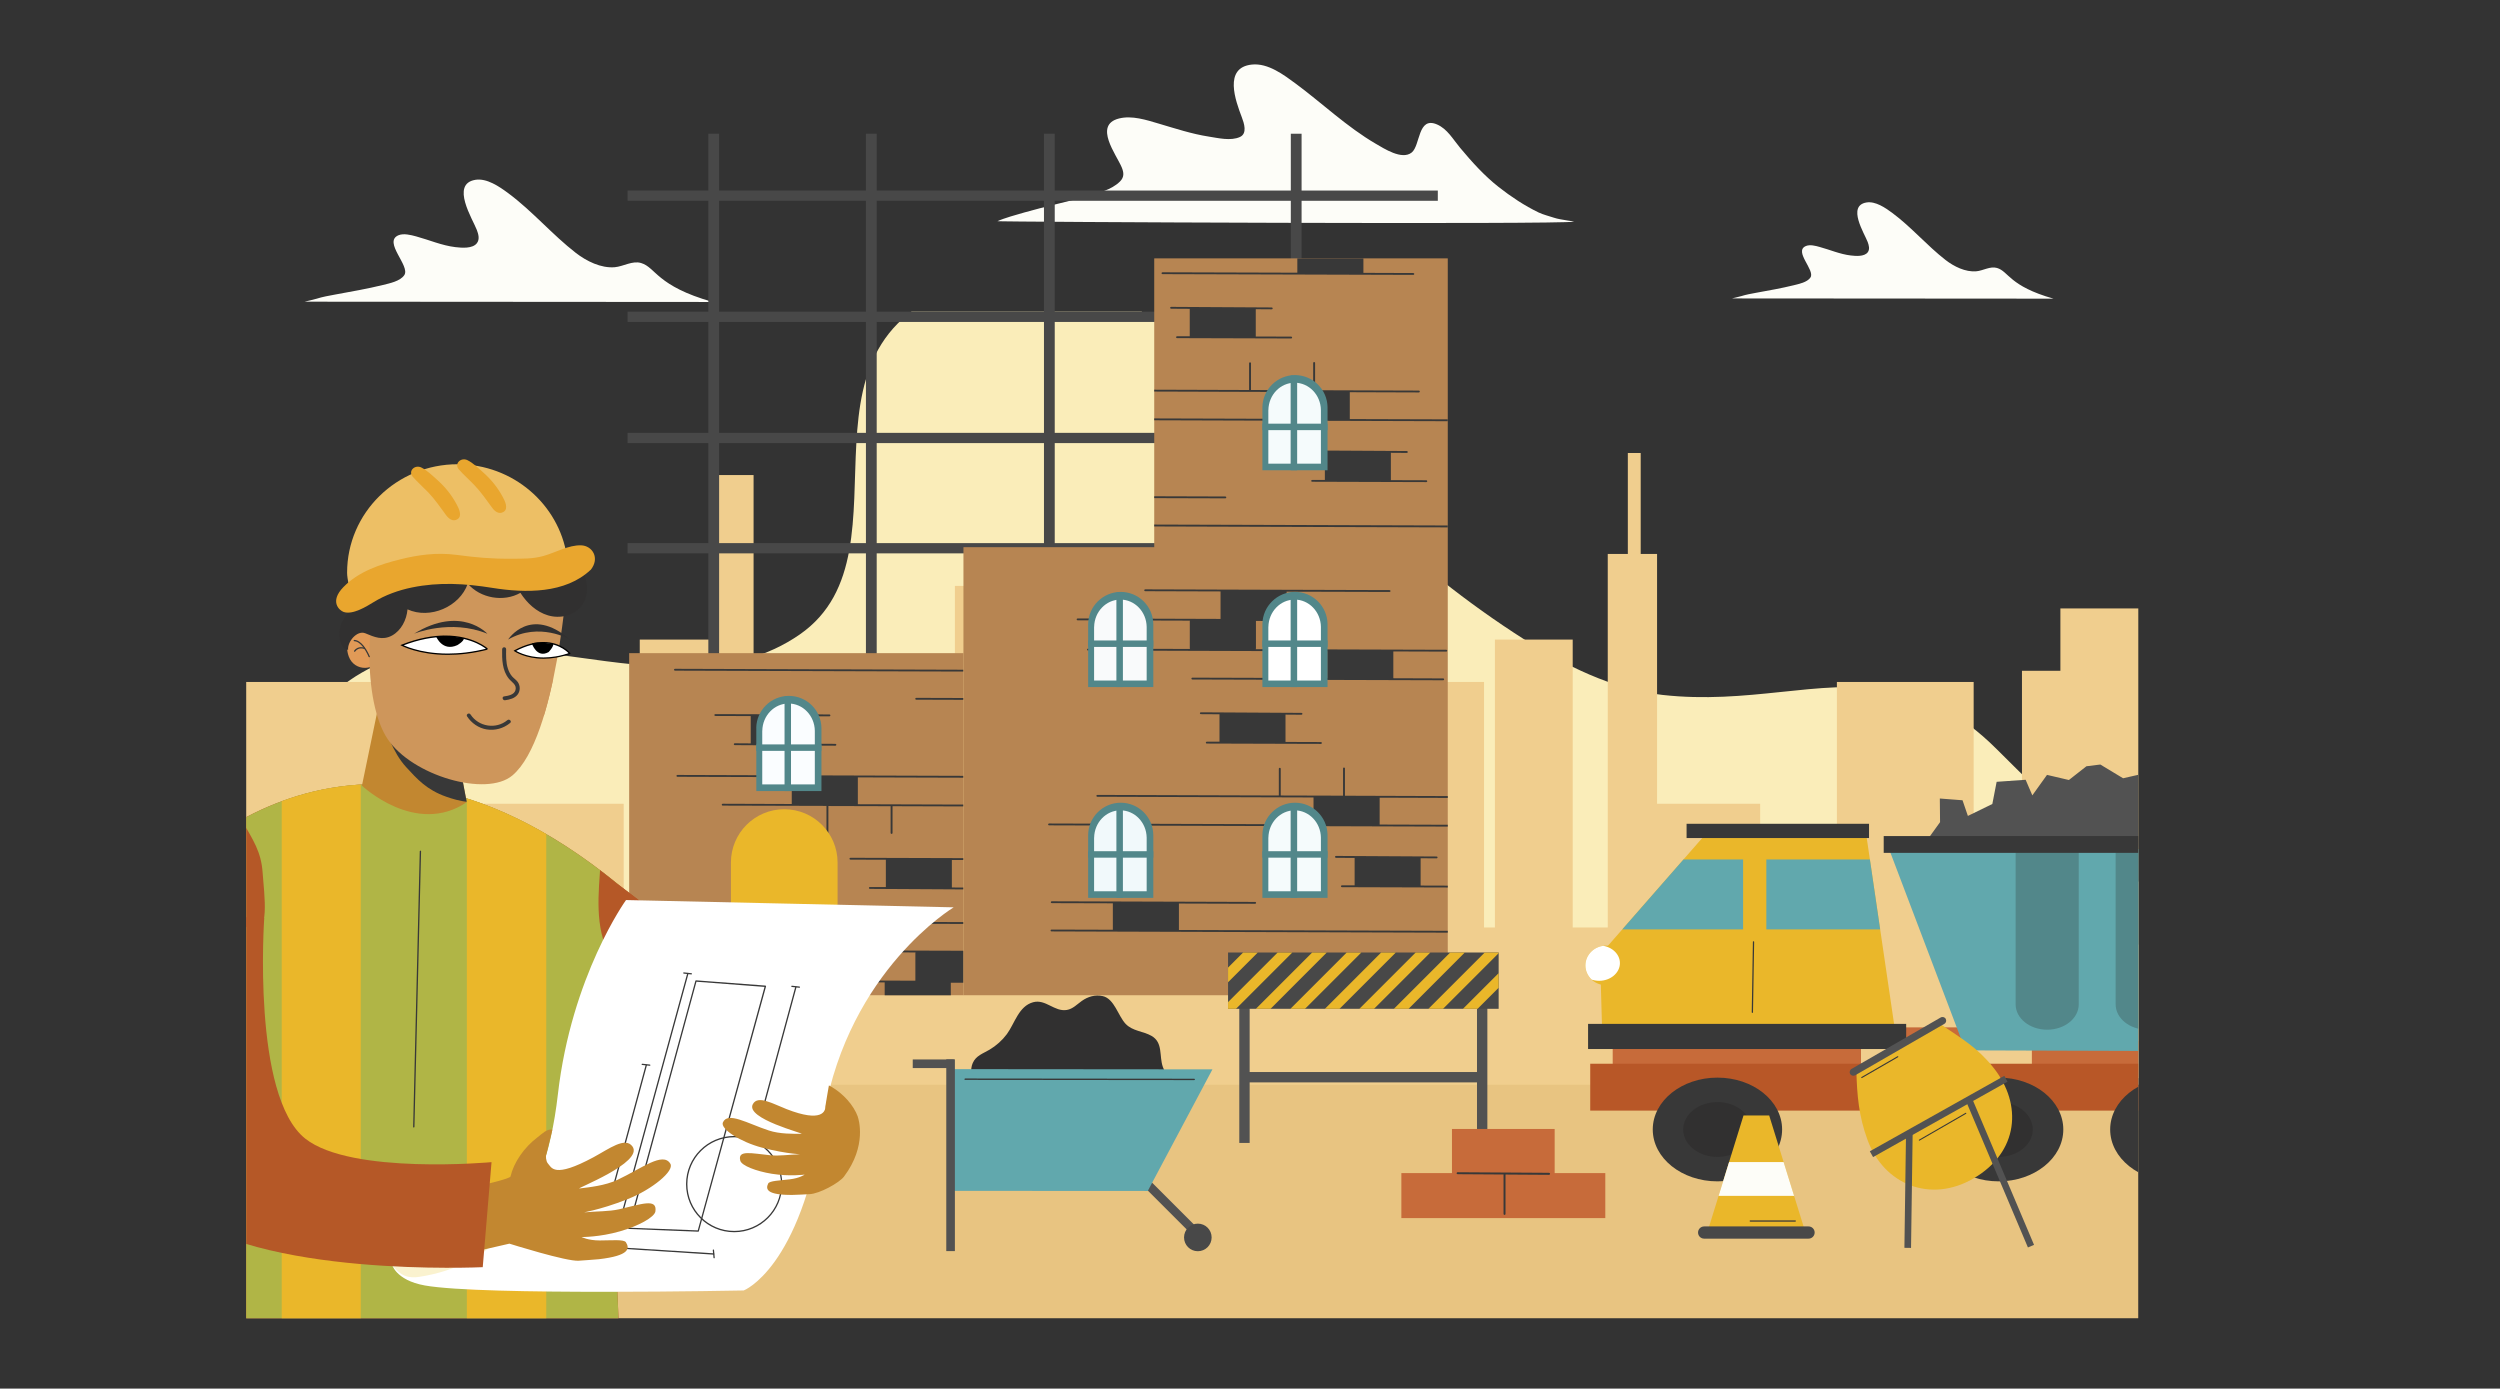 <?xml version="1.0" encoding="UTF-8"?>
<svg id="Layer_1" data-name="Layer 1" xmlns="http://www.w3.org/2000/svg" xmlns:xlink="http://www.w3.org/1999/xlink" viewBox="0 0 429.42 238.52">
  <rect x="0" y="0" width="429.42" height="238.52" fill="#333333" stroke="none"/>
  <defs>
    <style>
      .cls-1 {
        fill: #faf2cf;
      }

      .cls-1, .cls-2, .cls-3, .cls-4, .cls-5, .cls-6, .cls-7, .cls-8, .cls-9, .cls-10, .cls-11, .cls-12, .cls-13, .cls-14, .cls-15, .cls-16, .cls-17, .cls-18, .cls-19, .cls-20, .cls-21, .cls-22, .cls-23, .cls-24, .cls-25, .cls-26, .cls-27, .cls-28, .cls-29, .cls-30 {
        stroke-width: 0px;
      }

      .cls-31 {
        clip-path: url(#clippath);
      }

      .cls-2 {
        fill: none;
      }

      .cls-3 {
        fill: #f0ce8e;
      }

      .cls-4 {
        fill: #b85727;
      }

      .cls-5 {
        fill: #f9fafb;
      }

      .cls-6 {
        fill: #f2e3a3;
      }

      .cls-7 {
        fill: #525252;
      }

      .cls-8 {
        fill: #fdfdf8;
      }

      .cls-9 {
        fill: #f5fbfc;
      }

      .cls-10 {
        fill: #c28730;
      }

      .cls-11 {
        fill: #eab72a;
      }

      .cls-12 {
        fill: #313030;
      }

      .cls-32 {
        clip-path: url(#clippath-1);
      }

      .cls-33 {
        clip-path: url(#clippath-4);
      }

      .cls-34 {
        clip-path: url(#clippath-3);
      }

      .cls-35 {
        clip-path: url(#clippath-2);
      }

      .cls-36 {
        clip-path: url(#clippath-7);
      }

      .cls-37 {
        clip-path: url(#clippath-8);
      }

      .cls-38 {
        clip-path: url(#clippath-6);
      }

      .cls-39 {
        clip-path: url(#clippath-5);
      }

      .cls-40 {
        clip-path: url(#clippath-9);
      }

      .cls-13 {
        fill: #383838;
      }

      .cls-14 {
        fill: #f1f9fb;
      }

      .cls-15 {
        fill: #000;
      }

      .cls-16 {
        fill: #edbf65;
      }

      .cls-17 {
        fill: #b55827;
      }

      .cls-41 {
        clip-path: url(#clippath-20);
      }

      .cls-42 {
        clip-path: url(#clippath-21);
      }

      .cls-43 {
        clip-path: url(#clippath-24);
      }

      .cls-44 {
        clip-path: url(#clippath-23);
      }

      .cls-45 {
        clip-path: url(#clippath-22);
      }

      .cls-46 {
        clip-path: url(#clippath-25);
      }

      .cls-47 {
        clip-path: url(#clippath-27);
      }

      .cls-48 {
        clip-path: url(#clippath-28);
      }

      .cls-49 {
        clip-path: url(#clippath-26);
      }

      .cls-50 {
        clip-path: url(#clippath-29);
      }

      .cls-51 {
        clip-path: url(#clippath-33);
      }

      .cls-52 {
        clip-path: url(#clippath-32);
      }

      .cls-53 {
        clip-path: url(#clippath-30);
      }

      .cls-54 {
        clip-path: url(#clippath-31);
      }

      .cls-55 {
        clip-path: url(#clippath-14);
      }

      .cls-56 {
        clip-path: url(#clippath-13);
      }

      .cls-57 {
        clip-path: url(#clippath-12);
      }

      .cls-58 {
        clip-path: url(#clippath-10);
      }

      .cls-59 {
        clip-path: url(#clippath-15);
      }

      .cls-60 {
        clip-path: url(#clippath-17);
      }

      .cls-61 {
        clip-path: url(#clippath-16);
      }

      .cls-62 {
        clip-path: url(#clippath-19);
      }

      .cls-63 {
        clip-path: url(#clippath-11);
      }

      .cls-64 {
        clip-path: url(#clippath-18);
      }

      .cls-18 {
        fill: #e9a62e;
      }

      .cls-19 {
        fill: #52878a;
      }

      .cls-20 {
        fill: #e19a57;
      }

      .cls-21 {
        fill: #e8c481;
      }

      .cls-22 {
        fill: #b0b546;
      }

      .cls-23 {
        fill: #ce965b;
      }

      .cls-24 {
        fill: #61a8ad;
      }

      .cls-25 {
        fill: #484848;
      }

      .cls-26 {
        fill: #b78552;
      }

      .cls-27 {
        fill: #c76b3a;
      }

      .cls-28 {
        fill: #fafdff;
      }

      .cls-29 {
        fill: #faedb9;
      }

      .cls-30 {
        fill: #fff;
      }
    </style>
    <clipPath id="clippath">
      <rect class="cls-2" x="42.29" y="53.54" width="324.99" height="172.89"/>
    </clipPath>
    <clipPath id="clippath-1">
      <rect class="cls-2" x="42.29" width="324.99" height="226.43"/>
    </clipPath>
    <clipPath id="clippath-2">
      <rect class="cls-2" x="42.29" y="53.54" width="324.99" height="172.89"/>
    </clipPath>
    <clipPath id="clippath-3">
      <rect class="cls-2" x="42.29" width="324.99" height="226.43"/>
    </clipPath>
    <clipPath id="clippath-4">
      <polygon class="cls-2" points="337.6 180.42 367.29 180.52 367.29 145.84 324.42 145.69 337.6 180.42"/>
    </clipPath>
    <clipPath id="clippath-5">
      <rect class="cls-2" x="42.29" width="324.99" height="226.43"/>
    </clipPath>
    <clipPath id="clippath-6">
      <rect class="cls-2" x="42.29" y="53.54" width="324.99" height="172.89"/>
    </clipPath>
    <clipPath id="clippath-7">
      <rect class="cls-2" x="42.29" width="324.99" height="226.43"/>
    </clipPath>
    <clipPath id="clippath-8">
      <path class="cls-2" d="M272.32,165.83c0,1.87,1.6,3.4,3.57,3.4s3.57-1.52,3.57-3.4-1.6-3.4-3.57-3.4-3.57,1.52-3.57,3.4"/>
    </clipPath>
    <clipPath id="clippath-9">
      <rect class="cls-2" x="42.29" width="324.99" height="226.43"/>
    </clipPath>
    <clipPath id="clippath-10">
      <rect class="cls-2" x="108.07" y="112.19" width="57.42" height="58.76"/>
    </clipPath>
    <clipPath id="clippath-11">
      <rect class="cls-2" x="42.29" width="324.99" height="226.43"/>
    </clipPath>
    <clipPath id="clippath-12">
      <polygon class="cls-2" points="198.26 44.38 198.26 93.99 165.49 93.99 165.49 170.96 248.68 170.96 248.68 44.38 198.26 44.38"/>
    </clipPath>
    <clipPath id="clippath-13">
      <rect class="cls-2" x="42.29" width="324.99" height="226.43"/>
    </clipPath>
    <clipPath id="clippath-14">
      <path class="cls-2" d="M186.91,143.38v10.85h11.19v-10.85c-.05-3.05-2.54-5.5-5.6-5.5s-5.54,2.46-5.59,5.5"/>
    </clipPath>
    <clipPath id="clippath-15">
      <rect class="cls-2" x="42.29" width="324.99" height="226.43"/>
    </clipPath>
    <clipPath id="clippath-16">
      <path class="cls-2" d="M186.91,107.17v10.85h11.19v-10.85c-.05-3.04-2.54-5.5-5.6-5.5s-5.54,2.46-5.59,5.5"/>
    </clipPath>
    <clipPath id="clippath-17">
      <rect class="cls-2" x="42.29" width="324.99" height="226.43"/>
    </clipPath>
    <clipPath id="clippath-18">
      <path class="cls-2" d="M129.9,125.03v10.85h11.19v-10.85c-.05-3.05-2.54-5.5-5.6-5.5s-5.54,2.46-5.6,5.5"/>
    </clipPath>
    <clipPath id="clippath-19">
      <rect class="cls-2" x="42.29" width="324.99" height="226.43"/>
    </clipPath>
    <clipPath id="clippath-20">
      <path class="cls-2" d="M216.84,143.38v10.85h11.19v-10.85c-.05-3.05-2.54-5.5-5.6-5.5s-5.55,2.46-5.59,5.5"/>
    </clipPath>
    <clipPath id="clippath-21">
      <rect class="cls-2" x="42.29" width="324.99" height="226.43"/>
    </clipPath>
    <clipPath id="clippath-22">
      <path class="cls-2" d="M216.84,107.17v10.85h11.19v-10.85c-.05-3.04-2.54-5.5-5.6-5.5s-5.55,2.46-5.59,5.5"/>
    </clipPath>
    <clipPath id="clippath-23">
      <rect class="cls-2" x="42.29" width="324.99" height="226.43"/>
    </clipPath>
    <clipPath id="clippath-24">
      <path class="cls-2" d="M216.84,69.93v10.85h11.19v-10.85c-.05-3.05-2.54-5.5-5.6-5.5s-5.55,2.46-5.59,5.5"/>
    </clipPath>
    <clipPath id="clippath-25">
      <rect class="cls-2" x="42.29" width="324.99" height="226.43"/>
    </clipPath>
    <clipPath id="clippath-26">
      <path class="cls-2" d="M64.73,134.68c-8.91,0-16.47,2.52-22.44,5.68v86.07h63.95l-.87-20.16,29.97-32.07-29.33-22.42c-15.71-12.8-29.64-17.1-41.27-17.1h0Z"/>
    </clipPath>
    <clipPath id="clippath-27">
      <rect class="cls-2" x="42.29" width="324.99" height="226.43"/>
    </clipPath>
    <clipPath id="clippath-28">
      <path class="cls-2" d="M62.17,134.95s9.24,8.76,18,2.84l-1.47-7.71-13.44-10.06-3.09,14.92Z"/>
    </clipPath>
    <clipPath id="clippath-29">
      <rect class="cls-2" x="42.29" width="324.99" height="226.43"/>
    </clipPath>
    <clipPath id="clippath-30">
      <path class="cls-2" d="M77.02,86.53c-3.68,0-7.11,1.8-9.55,6.82-5.34,11.01-5.06,27.35-.92,33.57,4.2,6.32,16.98,10.06,21.45,6.29,7.7-6.48,9.53-34.8,9.53-34.8,0,0-11.07-11.87-20.52-11.87h0"/>
    </clipPath>
    <clipPath id="clippath-31">
      <rect class="cls-2" x="42.29" width="324.99" height="226.43"/>
    </clipPath>
    <clipPath id="clippath-32">
      <path class="cls-2" d="M95.82,188.02c-2.39,20.95-11.51,29.38-23.78,31.3-1.64.26-3.3.03-4.75-2.23,0,0,.58,2.79,5.67,3.71,9.84,1.77,54.78.86,54.78.86,0,0,9.76-3.76,13.58-28.85.07-.45.14-.89.22-1.33,4.36-24.87,22.25-35.62,22.25-35.62l-56.27-1.25s-9.38,12.99-11.71,33.42"/>
    </clipPath>
    <clipPath id="clippath-33">
      <rect class="cls-2" x="42.29" width="324.99" height="226.43"/>
    </clipPath>
  </defs>
  <rect class="cls-21" x="42.29" y="162.25" width="324.99" height="64.18"/>
  <g class="cls-31">
    <path class="cls-29" d="M429.42,185.18c-19.62-.03-429.42.04-429.42.04,0,0,47.77-4.67,58.63-20.4,9.87-14.29-19.91-35.8,3.56-49.31,10.85-6.25,23.79-4.44,36.7-2.64,13.7,1.91,27.36,3.82,38.47-3.88,20.84-14.44-5.53-52.71,31.91-60.8,26.97-5.82,51.2,26.41,65.4,40.16,8.05,7.8,17.32,15.23,27.21,21.52,6.76,4.3,15,8.52,23.71,9.5,7.27.81,13.87.16,20.1-.49,13.18-1.38,24.68-2.77,37.28,9.8,17.09,17.05,52.85,52.07,86.45,56.51"/>
  </g>
  <polygon class="cls-3" points="279.61 77.81 279.61 95.15 276.16 95.15 276.16 159.31 270.14 159.31 270.14 109.86 256.78 109.86 256.78 159.31 254.91 159.31 254.91 117.14 242.94 117.14 242.94 159.31 230.77 159.31 230.77 114.59 195.61 114.59 195.61 100.64 164.02 100.64 164.02 159.31 155.48 159.31 155.48 126.46 132.91 126.46 132.91 159.31 129.44 159.31 129.44 81.6 122.12 81.6 122.12 109.86 109.89 109.86 109.89 159.31 107.13 159.31 107.13 138.06 82.73 138.06 82.73 159.31 77.68 159.31 77.68 117.14 42.29 117.14 42.29 186.32 367.29 186.32 367.29 104.51 353.91 104.51 353.91 115.22 347.31 115.22 347.31 159.31 339.01 159.31 339.01 117.14 315.52 117.14 315.52 159.31 302.34 159.31 302.34 138.06 284.63 138.06 284.63 95.15 281.82 95.15 281.82 77.81 279.61 77.81"/>
  <rect class="cls-27" x="277.01" y="179.48" width="42.65" height="4.79"/>
  <rect class="cls-27" x="320.85" y="176.47" width="18.97" height="3.44"/>
  <rect class="cls-27" x="349.01" y="178.84" width="18.28" height="6.22"/>
  <polygon class="cls-11" points="320.42 142.4 325.87 179.47 275.26 179.46 274.83 164.01 293.11 143.12 320.42 142.4"/>
  <g class="cls-32">
    <path class="cls-11" d="M275.88,162.43c1.97,0,3.57,1.52,3.57,3.4s-1.6,3.4-3.57,3.4-3.57-1.52-3.57-3.4,1.6-3.4,3.57-3.4"/>
    <polygon class="cls-24" points="289.17 147.63 278.66 159.64 299.41 159.64 299.41 147.63 289.17 147.63"/>
    <polygon class="cls-24" points="303.4 147.63 303.4 159.64 322.95 159.64 321.19 147.63 303.4 147.63"/>
    <rect class="cls-13" x="289.7" y="141.5" width="31.34" height="2.45"/>
    <rect class="cls-13" x="272.78" y="175.87" width="54.64" height="4.32"/>
    <rect class="cls-4" x="273.15" y="182.72" width="107.7" height="8.05"/>
  </g>
  <g class="cls-35">
    <path class="cls-7" d="M330.29,145.31l2.95-4.09-.04-4.06,3.9.3.92,2.69,4.2-2.05.74-3.81,4.98-.35,1.15,2.68,2.52-3.52,3.76.88,3.01-2.36,2.39-.3,3.91,2.36,4.7-1.07s2.81.13,3.33.13c.52,0,2.91,1.17,2.91,1.17l3.91-.24,1.8-.51,2.5,2.22,1.44,2.01,1.8-4,1.91-.42s3.13-1.32,3.65-1.22c.52.1,6.84,8.2,6.84,8.2l2.31,5.53-71.49-.15Z"/>
  </g>
  <g class="cls-34">
    <polygon class="cls-24" points="337.6 180.42 380.85 180.56 380.85 145.89 324.42 145.69 337.6 180.42"/>
  </g>
  <g class="cls-33">
    <path class="cls-19" d="M357.06,137.88c0-2.4-2.43-4.35-5.42-4.35s-5.42,1.95-5.42,4.35v34.64c0,2.4,2.43,4.35,5.42,4.35s5.42-1.95,5.42-4.35v-34.64Z"/>
    <path class="cls-19" d="M374.24,137.88c0-2.4-2.43-4.35-5.42-4.35s-5.42,1.95-5.42,4.35v34.64c0,2.4,2.43,4.35,5.42,4.35s5.42-1.95,5.42-4.35v-34.64Z"/>
    <path class="cls-19" d="M391.41,137.88c0-2.4-2.43-4.35-5.42-4.35s-5.42,1.95-5.42,4.35v34.64c0,2.4,2.43,4.35,5.42,4.35s5.42-1.95,5.42-4.35v-34.64Z"/>
  </g>
  <g class="cls-39">
    <rect class="cls-13" x="323.56" y="143.61" width="57.29" height="2.88"/>
    <path class="cls-13" d="M295,185.1c6.13,0,11.11,3.99,11.11,8.91s-4.98,8.91-11.11,8.91-11.11-3.99-11.11-8.91,4.98-8.91,11.11-8.91"/>
  </g>
  <g class="cls-38">
    <path class="cls-13" d="M343.3,185.1c6.13,0,11.11,3.99,11.11,8.91s-4.98,8.91-11.11,8.91-11.11-3.99-11.11-8.91,4.98-8.91,11.11-8.91"/>
    <path class="cls-13" d="M373.57,185.1c6.13,0,11.11,3.99,11.11,8.91s-4.98,8.91-11.11,8.91-11.11-3.99-11.11-8.91,4.98-8.91,11.11-8.91"/>
  </g>
  <g class="cls-36">
    <path class="cls-12" d="M295,189.3c3.24,0,5.87,2.11,5.87,4.71s-2.63,4.71-5.87,4.71-5.88-2.11-5.88-4.71,2.63-4.71,5.88-4.71"/>
    <path class="cls-12" d="M343.3,189.3c3.24,0,5.87,2.11,5.87,4.71s-2.63,4.71-5.87,4.71-5.88-2.11-5.88-4.71,2.63-4.71,5.88-4.71"/>
    <path class="cls-12" d="M373.57,189.3c3.24,0,5.88,2.11,5.88,4.71s-2.63,4.71-5.88,4.71-5.87-2.11-5.87-4.71,2.63-4.71,5.87-4.71"/>
    <path class="cls-13" d="M301.09,161.77l-.2,12.13s.05.09.11.09c.06,0,.11-.04.11-.09l.2-12.13c0-.05-.05-.09-.11-.09-.06,0-.12.04-.12.09"/>
  </g>
  <g class="cls-37">
    <path class="cls-30" d="M274.68,162.4c1.97,0,3.57,1.36,3.57,3.03s-1.6,3.04-3.57,3.04-3.57-1.36-3.57-3.04,1.6-3.03,3.57-3.03"/>
  </g>
  <g class="cls-40">
    <path class="cls-8" d="M270.35,38.07c-1.74.52-99.29.05-99.01-.08,1.15-.53,3.32-1.13,4.59-1.49,3.63-1.04,7.08-1.75,10.71-2.78,1.93-.55,4.27-1.08,5.74-2.55.74-.74.68-1.51.29-2.44-.91-2.17-4.87-7.24-.49-8.37,2.24-.58,4.75.25,6.88.88,2.81.83,5.66,1.77,8.56,2.22,1.61.25,3.78.79,5.36.07,1.31-.6.71-2.37.32-3.4-1.06-2.8-3.19-8.53,1.73-9.04,2.78-.29,5.48,1.76,7.58,3.31,4.57,3.39,8.76,7.41,13.7,10.29,1.4.81,4.5,2.85,6.17,1.51,1.52-1.22,1.02-6.25,4.34-4.83,1.8.77,2.77,2.58,3.98,4.02,2.01,2.41,4.15,4.79,6.62,6.73,2.13,1.67,4.42,3.2,6.87,4.38.83.39,1.8.62,2.67.91,1.03.35,3.6.62,3.41.68"/>
    <path class="cls-8" d="M352.7,51.3l-55.22-.04s1.32-.3,1.63-.4c.81-.26,1.65-.4,2.49-.56,2.17-.4,4.35-.77,6.49-1.3.87-.22,2.34-.5,2.89-1.34.83-1.25-2.9-4.48-.81-5.39.71-.31,1.69-.05,2.39.15,1.77.48,3.48,1.24,5.33,1.46.82.1,2.34.24,2.93-.55.39-.53.19-1.22-.02-1.78-.55-1.45-3.58-6.2-.21-6.77,1.56-.26,3.26.92,4.44,1.79,3.28,2.43,5.95,5.6,9.17,8.1,1.42,1.1,3.4,2.09,5.26,1.93,1.17-.1,2.39-.92,3.57-.57,2.02.6,2.07,3.1,9.66,5.26"/>
    <path class="cls-8" d="M122.39,51.87l-70.08-.05s1.68-.38,2.07-.51c1.03-.33,2.1-.51,3.16-.71,2.75-.51,5.52-.98,8.24-1.65,1.11-.28,2.97-.64,3.67-1.7,1.05-1.58-3.68-5.68-1.03-6.83.9-.39,2.14-.06,3.04.18,2.25.61,4.42,1.57,6.76,1.85,1.04.12,2.97.31,3.71-.7.5-.67.24-1.55-.03-2.26-.7-1.84-4.55-7.88-.26-8.6,1.98-.33,4.14,1.17,5.64,2.28,4.16,3.08,7.55,7.11,11.64,10.28,1.81,1.4,4.31,2.65,6.67,2.45,1.48-.13,3.04-1.17,4.53-.72,2.57.77,2.63,3.94,12.27,6.68"/>
    <rect class="cls-25" x="121.67" y="22.97" width="1.85" height="95.95"/>
    <rect class="cls-25" x="148.74" y="22.97" width="1.85" height="95.95"/>
    <rect class="cls-25" x="179.32" y="22.97" width="1.85" height="95.95"/>
    <rect class="cls-25" x="221.72" y="22.97" width="1.85" height="95.95"/>
    <rect class="cls-25" x="107.8" y="32.73" width="139.17" height="1.76"/>
    <rect class="cls-25" x="107.8" y="53.54" width="139.17" height="1.76"/>
    <rect class="cls-25" x="107.8" y="74.35" width="139.17" height="1.76"/>
    <rect class="cls-25" x="107.8" y="93.29" width="139.17" height="1.76"/>
    <rect class="cls-26" x="108.07" y="112.19" width="57.42" height="58.76"/>
  </g>
  <g class="cls-58">
    <path class="cls-13" d="M181.82,119.95v-4.54s10.54.03,10.54.03c.09,0,.16-.07.16-.16,0-.09-.07-.16-.16-.16l-76.43-.24c-.09,0-.16.07-.16.16s.07.16.16.16l54.54.17v4.54s-13.1-.04-13.1-.04c-.09,0-.16.07-.16.16s.07.16.16.16l34.95.11c.09,0,.16-.07.16-.16,0-.09-.07-.16-.16-.16l-10.49-.03ZM181.49,115.41l-10.69-.03v4.54s10.7.03,10.7.03v-4.54ZM140.29,127.76h0v-.05s0-4.67,0-4.67h2.19c.09,0,.16-.07.16-.16s-.07-.16-.16-.16l-19.62-.06c-.09,0-.16.07-.16.16,0,.09.07.16.16.16l6.09.02h0s0,4.69,0,4.69l-2.75-.02c-.09,0-.16.07-.16.16,0,.09.07.16.16.16l17.3.1c.09,0,.16-.07.16-.16s-.07-.16-.16-.16l-3.21-.02ZM139.98,127.76v-.05s-.01-4.67-.01-4.67l-10.69-.03h0s0,4.69,0,4.69l10.7.06ZM142.29,138.45l10.69.03v4.6c0,.09.08.16.17.16.09,0,.16-.07.16-.16v-4.6s31.18.1,31.18.1c.09,0,.16-.07.16-.16,0-.09-.07-.16-.16-.16l-37.14-.12v-4.61s45.43.14,45.43.14c.09,0,.16-.07.16-.16,0-.09-.07-.16-.16-.16l-76.43-.24c-.09,0-.16.07-.16.16s.07.16.16.16l19.65.06v4.61s-11.87-.04-11.87-.04c-.09,0-.16.07-.16.16s.07.16.16.16l17.83.05v4.69c.01.09.08.16.17.16s.16-.07.16-.16v-4.69ZM147.02,133.52l-10.69-.03v4.61s10.7.03,10.7.03v-4.61ZM163.5,152.44h0v-.05s0-4.67,0-4.67h2.19c.09,0,.16-.07.16-.16,0-.09-.07-.16-.16-.16l-19.62-.06c-.09,0-.16.07-.16.16,0,.09.07.16.16.16l6.09.02h0s0,4.69,0,4.69h-2.75c-.09-.02-.16.06-.16.15,0,.09.07.16.16.16l17.3.1c.09,0,.16-.07.16-.16s-.07-.16-.16-.16l-3.21-.02ZM163.19,152.44v-.05s-.01-4.67-.01-4.67l-10.69-.03h0s0,4.69,0,4.69l10.7.06ZM163.32,173.53h0s0-.06,0-.06v-4.67s24.55.08,24.55.08c.09,0,.16-.07.16-.16,0-.09-.07-.16-.16-.16l-19.3-.06.02-.08v-4.69s-.04-.09-.04-.09l17.53.05c.09,0,.16-.07.16-.16s-.07-.16-.16-.16l-41.09-.13v-4.6s23.17.07,23.17.07c.09,0,.16-.07.16-.16,0-.09-.07-.16-.16-.16l-43.1-.13c-.09,0-.16.07-.16.16s.07.16.16.16l8.57.03v4.6s-9.1-.03-9.1-.03c-.09,0-.16.07-.16.16,0,.09.07.16.16.16l32.74.1s-.04.07-.04.11v4.74s-11.36-.04-11.36-.04c-.09,0-.16.07-.16.16,0,.09.07.16.16.16l6.09.02h0s0,4.73,0,4.73l-17.69-.06c-.09,0-.16.07-.16.16,0,.09.07.16.16.16l41.99.13c.09,0,.16-.07.16-.16,0-.09-.07-.16-.16-.16l-12.97-.04ZM144.67,158.64l-10.69-.03v4.6s10.7.03,10.7.03v-4.6ZM168.3,168.49l-.02-.08v-4.69s.02-.09.02-.09l-10.77-.03s.04.07.04.11v4.74s10.72.03,10.72.03ZM163.02,173.53v-.06s-.02-4.67-.02-4.67l-10.69-.03h0s0,4.73,0,4.73l10.7.03Z"/>
    <path class="cls-11" d="M143.87,148.16c0-5.06-4.1-9.16-9.16-9.16s-9.16,4.1-9.16,9.16v25.51c0,5.06,4.1,9.16,9.16,9.16s9.16-4.1,9.16-9.16v-25.51Z"/>
  </g>
  <g class="cls-63">
    <polygon class="cls-26" points="248.68 170.95 165.49 170.95 165.49 93.99 198.26 93.99 198.26 44.38 248.68 44.38 248.68 170.95"/>
  </g>
  <g class="cls-57">
    <path class="cls-13" d="M191.15,155.16v4.54s-10.54-.03-10.54-.03c-.09,0-.16.07-.16.16,0,.09.07.16.16.16l76.43.24c.09,0,.16-.07.16-.16s-.07-.16-.16-.16l-54.54-.17v-4.54s13.1.04,13.1.04c.09,0,.16-.07.16-.16s-.07-.16-.16-.16l-34.95-.11c-.09,0-.16.07-.16.16s.07.16.16.16l10.49.03ZM191.48,159.7l10.69.03v-4.54s-10.7-.03-10.7-.03v4.54ZM232.68,147.35h0v.05s0,4.67,0,4.67h-2.19c-.09,0-.16.07-.16.16s.07.16.16.16l19.62.06c.09,0,.16-.07.16-.16s-.07-.16-.16-.16l-6.09-.02h0s0-4.69,0-4.69l2.75.02c.09,0,.16-.07.16-.16,0-.09-.07-.16-.16-.16l-17.3-.1c-.09,0-.16.07-.16.16s.07.16.16.17l3.21.02ZM232.99,147.35v.05s.01,4.67.01,4.67l10.69.03h0s0-4.69,0-4.69l-10.7-.06ZM230.68,136.67l-10.69-.03v-4.6c0-.09-.08-.16-.17-.16s-.16.07-.16.16v4.6s-31.18-.1-31.18-.1c-.09,0-.16.07-.16.16s.07.16.16.16l37.14.12v4.61s-45.43-.14-45.43-.14c-.09,0-.16.07-.16.16,0,.09.07.16.16.16l76.43.24c.09,0,.16-.07.16-.16s-.07-.16-.16-.16l-19.64-.06v-4.61s11.87.04,11.87.04c.09,0,.16-.07.16-.16s-.07-.16-.16-.16l-17.83-.06v-4.69c0-.09-.08-.16-.17-.16s-.16.07-.16.16v4.69ZM225.95,141.59l10.69.03v-4.61s-10.7-.03-10.7-.03v4.61ZM209.47,122.68h0v.05s0,4.67,0,4.67h-2.19c-.09,0-.16.07-.16.16,0,.09.07.16.16.16l19.62.06c.09,0,.16-.07.16-.16,0-.09-.07-.16-.16-.16l-6.09-.02h0s0-4.69,0-4.69l2.75.02c.09,0,.16-.07.16-.16,0-.09-.07-.16-.16-.16l-17.3-.1c-.09,0-.16.07-.16.16s.07.16.16.16l3.21.02ZM209.78,122.68v.05s.01,4.67.01,4.67l10.69.03h0s0-4.69,0-4.69l-10.7-.06ZM209.65,101.58h0v.06s0,4.67,0,4.67l-24.56-.08c-.09,0-.16.07-.16.16,0,.09.07.16.16.16l19.3.06-.02.08v4.69s.04.09.04.09l-17.53-.05c-.09,0-.16.07-.16.16,0,.09.07.16.16.16l41.09.13v4.6s-23.17-.07-23.17-.07c-.09,0-.16.07-.16.16,0,.09.07.16.16.16l43.1.13c.09,0,.16-.07.16-.16s-.07-.16-.16-.16l-8.57-.03v-4.6s9.1.03,9.1.03c.09,0,.16-.07.16-.16,0-.09-.07-.16-.16-.16l-32.74-.1s.04-.07.04-.11v-4.74s11.36.04,11.36.04c.09,0,.16-.07.16-.16,0-.09-.07-.16-.16-.16l-6.09-.02h0s0-4.73,0-4.73l17.69.05c.09,0,.16-.07.16-.16,0-.09-.07-.16-.16-.16l-41.99-.13c-.09,0-.16.07-.16.16,0,.09.07.16.16.16l12.97.04ZM228.29,116.48l10.69.03v-4.6s-10.7-.03-10.7-.03v4.6ZM204.67,106.62l.02.08v4.69s-.02.09-.02.09l10.77.03s-.04-.07-.04-.11v-4.74s-10.72-.03-10.72-.03ZM209.95,101.58v.06s.02,4.67.02,4.67l10.69.03h0s0-4.73,0-4.73l-10.7-.03Z"/>
    <path class="cls-13" d="M186.03,85.53v4.54s-10.54-.03-10.54-.03c-.09,0-.16.07-.16.16,0,.09.07.16.16.16l76.43.24c.09,0,.16-.07.16-.16s-.07-.16-.16-.17l-54.54-.17v-4.54s13.1.04,13.1.04c.09,0,.16-.07.16-.16,0-.09-.07-.16-.16-.16l-34.95-.11c-.09,0-.16.07-.16.16s.07.16.16.16l10.49.03ZM186.37,90.07l10.69.03v-4.54s-10.7-.03-10.7-.03v4.54ZM227.57,77.72h0v.05s0,4.67,0,4.67h-2.19c-.09,0-.16.07-.16.15s.07.16.16.16l19.62.06c.09,0,.16-.07.16-.16,0-.09-.07-.16-.16-.16l-6.09-.02h0s0-4.69,0-4.69l2.75.02c.09,0,.16-.07.16-.16,0-.09-.07-.16-.16-.17l-17.3-.1c-.09,0-.16.07-.16.16s.07.16.16.16l3.21.02ZM227.88,77.72v.05s.01,4.67.01,4.67l10.69.03h0s0-4.69,0-4.69l-10.7-.06ZM225.57,67.03l-10.69-.04v-4.6c0-.09-.08-.16-.17-.16-.09,0-.16.07-.16.16v4.6s-31.18-.1-31.18-.1c-.09,0-.16.07-.16.16,0,.09.07.16.16.16l37.14.12v4.61s-45.44-.14-45.44-.14c-.09,0-.16.07-.16.16,0,.09.07.16.16.16l76.43.24c.09,0,.16-.07.16-.16s-.07-.16-.16-.16l-19.65-.06v-4.61s11.87.04,11.87.04c.09,0,.16-.07.16-.16,0-.09-.07-.16-.16-.16l-17.83-.06v-4.69c0-.09-.08-.16-.17-.16s-.16.07-.16.16v4.69ZM220.83,71.96l10.69.03v-4.61s-10.7-.03-10.7-.03v4.61ZM204.36,53.04h0v.05s0,4.67,0,4.67h-2.19c-.09,0-.16.07-.16.16s.07.16.16.16l19.62.06c.09,0,.16-.07.16-.16,0-.09-.07-.16-.16-.16l-6.09-.02h0s0-4.69,0-4.69l2.75.02c.09,0,.16-.07.16-.16,0-.09-.07-.16-.16-.16l-17.3-.1c-.09,0-.16.07-.16.16s.07.16.16.16l3.21.02ZM204.67,53.04v.05s.01,4.67.01,4.67l10.69.03h0s0-4.69,0-4.69l-10.7-.06ZM204.53,31.95h0v.06s0,4.67,0,4.67l-24.56-.08c-.09,0-.16.07-.16.16,0,.09.07.16.16.16l19.3.06-.02.08v4.69s.03.09.03.09l-17.53-.05c-.09,0-.16.07-.16.16s.07.16.16.16l41.09.13v4.6s-23.17-.07-23.17-.07c-.09,0-.16.07-.16.16,0,.09.07.16.16.16l43.1.13c.09,0,.16-.07.16-.16s-.07-.16-.16-.16l-8.58-.03v-4.6s9.1.03,9.1.03c.09,0,.16-.07.16-.16,0-.09-.07-.16-.16-.16l-32.74-.1s.05-.07.05-.11v-4.74s11.36.03,11.36.03c.09,0,.16-.07.16-.16,0-.09-.07-.16-.16-.16l-6.09-.02h0s0-4.73,0-4.73l17.69.05c.09,0,.16-.07.16-.16s-.07-.16-.16-.16l-41.99-.13c-.09,0-.16.07-.16.16,0,.09.07.16.16.16l12.97.04ZM223.18,46.84l10.69.03v-4.6s-10.7-.03-10.7-.03v4.6ZM199.56,36.99l.02.08v4.69s-.02.09-.02.09l10.77.03s-.04-.07-.04-.11v-4.74s-10.72-.04-10.72-.04ZM204.84,31.95v.06s.02,4.67.02,4.67l10.69.03h0s0-4.73,0-4.73l-10.7-.03Z"/>
  </g>
  <g class="cls-56">
    <path class="cls-19" d="M186.91,143.38h0v10.85h11.19v-10.85h0c-.05-3.04-2.54-5.5-5.59-5.5s-5.55,2.46-5.6,5.5"/>
  </g>
  <g class="cls-55">
    <path class="cls-14" d="M187.93,143.87h0v9.22h9.03v-9.22h0c-.04-2.59-2.05-4.68-4.51-4.68s-4.47,2.09-4.51,4.68"/>
    <rect class="cls-19" x="191.76" y="137.94" width="1.12" height="17.67"/>
    <rect class="cls-19" x="183.48" y="146.21" width="17.67" height="1.11"/>
  </g>
  <g class="cls-59">
    <path class="cls-19" d="M186.91,107.17h0v10.85h11.19v-10.85h0c-.05-3.04-2.54-5.5-5.59-5.5s-5.55,2.46-5.6,5.5"/>
  </g>
  <g class="cls-61">
    <path class="cls-5" d="M187.93,107.67h0v9.22h9.03v-9.22h0c-.04-2.59-2.05-4.68-4.51-4.68s-4.47,2.09-4.51,4.68"/>
    <rect class="cls-19" x="191.76" y="101.73" width="1.12" height="17.67"/>
    <rect class="cls-19" x="183.48" y="110.01" width="17.67" height="1.11"/>
  </g>
  <g class="cls-60">
    <path class="cls-19" d="M129.91,125.03h0v10.85h11.19v-10.85h0c-.05-3.05-2.54-5.5-5.6-5.5s-5.55,2.46-5.6,5.5"/>
  </g>
  <g class="cls-64">
    <path class="cls-28" d="M130.93,125.52h0v9.22h9.03v-9.22h0c-.04-2.59-2.05-4.68-4.51-4.68s-4.47,2.09-4.51,4.68"/>
    <rect class="cls-19" x="134.76" y="119.59" width="1.11" height="17.67"/>
    <rect class="cls-19" x="126.48" y="127.86" width="17.67" height="1.11"/>
  </g>
  <g class="cls-62">
    <path class="cls-19" d="M216.84,143.38h0v10.85h11.19v-10.85h0c-.05-3.04-2.54-5.5-5.59-5.5s-5.55,2.46-5.6,5.5"/>
  </g>
  <g class="cls-41">
    <path class="cls-9" d="M217.86,143.87h0v9.22h9.03v-9.22h0c-.04-2.59-2.05-4.68-4.51-4.68s-4.47,2.09-4.51,4.68"/>
    <rect class="cls-19" x="221.69" y="137.94" width="1.12" height="17.67"/>
    <rect class="cls-19" x="213.42" y="146.21" width="17.67" height="1.11"/>
  </g>
  <g class="cls-42">
    <path class="cls-19" d="M216.84,107.17h0v10.85h11.19v-10.85h0c-.05-3.04-2.54-5.5-5.59-5.5s-5.55,2.46-5.6,5.5"/>
  </g>
  <g class="cls-45">
    <path class="cls-30" d="M217.86,107.67h0v9.22h9.03v-9.22h0c-.04-2.59-2.05-4.68-4.51-4.68s-4.47,2.09-4.51,4.68"/>
    <rect class="cls-19" x="221.69" y="101.73" width="1.12" height="17.67"/>
    <rect class="cls-19" x="213.42" y="110.01" width="17.67" height="1.11"/>
  </g>
  <g class="cls-44">
    <path class="cls-19" d="M216.84,69.93h0v10.85h11.19v-10.85h0c-.05-3.05-2.54-5.5-5.59-5.5s-5.55,2.46-5.6,5.5"/>
  </g>
  <g class="cls-43">
    <path class="cls-9" d="M217.86,70.42h0v9.22h9.03v-9.22h0c-.04-2.59-2.05-4.68-4.51-4.68s-4.47,2.09-4.51,4.68"/>
    <rect class="cls-19" x="221.69" y="64.49" width="1.12" height="17.67"/>
    <rect class="cls-19" x="213.42" y="72.77" width="17.67" height="1.11"/>
  </g>
  <g class="cls-46">
    <path class="cls-6" d="M140.53,155.86c.73,0,1.32.59,1.32,1.32s-.59,1.33-1.32,1.33-1.32-.59-1.32-1.33.59-1.32,1.32-1.32"/>
    <path class="cls-11" d="M333.18,175.83c3.86,2.63,6.42,4.06,9.19,7.51,5.12,6.39,4.34,14.59-3.38,19.08-7.39,4.3-15.38,1.07-18.21-6.62-1.52-4.13-1.8-7.75-1.91-11.71l14.32-8.26Z"/>
    <path class="cls-7" d="M334.21,175c-.17-.3-.56-.4-.86-.23l-15.32,8.84c-.3.17-.4.56-.23.86.17.3.56.4.86.23l15.32-8.84c.3-.17.4-.56.23-.86"/>
    <rect class="cls-7" x="342.99" y="187.88" width="1.14" height="27.22" transform="translate(-51.36 149.8) rotate(-22.93)"/>
    <rect class="cls-7" x="319.76" y="191.17" width="26.48" height="1.14" transform="translate(-51.23 187.46) rotate(-29.29)"/>
    <rect class="cls-7" x="318.04" y="204" width="19.53" height="1.14" transform="translate(118.64 529.46) rotate(-89.19)"/>
    <path class="cls-13" d="M337.62,191.15l-7.99,4.61s-.06.09-.04.13c.03.05.09.06.13.03l7.99-4.61s.06-.09.04-.13c-.03-.04-.08-.06-.13-.03M325.94,181.42l-6.2,3.58s-.06.09-.04.13c.03.05.09.06.13.04l6.2-3.58s.06-.09.04-.13c-.03-.05-.09-.06-.13-.03"/>
    <rect class="cls-7" x="156.78" y="181.98" width="7.05" height="1.48"/>
    <rect class="cls-7" x="200.23" y="201.23" width="1.48" height="12.08" transform="translate(-87.7 202.81) rotate(-45)"/>
    <path class="cls-12" d="M166.99,186.08c-.14-1.1-.37-2.41.09-3.47.56-1.3,1.78-1.64,2.91-2.32,1.13-.67,2.16-1.59,2.95-2.65,1.36-1.84,2.03-4.82,4.53-5.49,2.13-.58,3.65,1.68,5.77,1.33,1.04-.17,1.76-.97,2.58-1.55,1.07-.75,2.3-1.12,3.6-.83,1.99.45,2.65,3.42,3.92,4.76,1.2,1.27,3.01,1.25,4.45,2.07,2.03,1.16,1.28,3.47,1.96,5.36.46,1.29,1.55,2.16,2.05,3.4.32.79.39,1.74-.47,2.19-2.21,1.16-5.32.53-7.65.25-2.28-.27-4.37-.16-6.65.04-4.3.38-8.64.06-12.91-.47"/>
    <polygon class="cls-24" points="163.59 183.64 208.26 183.68 197.15 204.57 163.32 204.55 163.59 183.64"/>
    <rect class="cls-7" x="162.54" y="181.96" width="1.48" height="32.94"/>
    <path class="cls-25" d="M205.75,210.18c1.31,0,2.37,1.06,2.37,2.37s-1.06,2.37-2.37,2.37-2.37-1.06-2.37-2.37,1.06-2.37,2.37-2.37"/>
    <path class="cls-13" d="M165.78,185.49l39.35.04c.07,0,.12-.06.12-.12s-.06-.12-.12-.12l-39.35-.04c-.07,0-.12.06-.12.13s.06.12.12.12"/>
    <polygon class="cls-11" points="303.89 191.6 309.96 211.19 293.41 211.19 299.48 191.6 303.89 191.6"/>
    <polygon class="cls-8" points="297 199.61 295.2 205.41 308.17 205.41 306.37 199.61 297 199.61"/>
    <path class="cls-25" d="M311.7,211.71c0-.58-.47-1.05-1.05-1.05h-17.93c-.58,0-1.05.47-1.05,1.05s.47,1.05,1.05,1.05h17.93c.58,0,1.05-.47,1.05-1.05"/>
    <path class="cls-13" d="M300.64,209.84h7.73c.06,0,.11-.05.11-.11,0-.06-.05-.11-.11-.11h-7.73c-.06,0-.11.05-.11.11s.05.11.11.11"/>
    <rect class="cls-7" x="212.87" y="164.29" width="1.78" height="32.03"/>
    <rect class="cls-7" x="253.7" y="164.29" width="1.78" height="32.03"/>
    <rect class="cls-7" x="213.98" y="184.14" width="40.4" height="1.78"/>
    <rect class="cls-25" x="210.94" y="163.61" width="46.48" height="9.67"/>
    <polygon class="cls-11" points="213.53 163.61 210.94 166.2 210.94 168.72 216.05 163.61 213.53 163.61"/>
    <polygon class="cls-11" points="219.46 163.61 210.94 172.13 210.94 173.28 212.31 173.28 221.98 163.61 219.46 163.61"/>
    <polygon class="cls-11" points="225.39 163.61 215.72 173.28 218.24 173.28 227.9 163.61 225.39 163.61"/>
    <polygon class="cls-11" points="231.32 163.61 221.65 173.28 224.16 173.28 233.83 163.61 231.32 163.61"/>
    <polygon class="cls-11" points="237.24 163.61 227.58 173.28 230.09 173.28 239.76 163.61 237.24 163.61"/>
    <polygon class="cls-11" points="243.17 163.61 233.5 173.28 236.02 173.28 245.69 163.61 243.17 163.61"/>
    <polygon class="cls-11" points="249.1 163.61 239.43 173.28 241.95 173.28 251.61 163.61 249.1 163.61"/>
    <polygon class="cls-11" points="255.03 163.61 245.36 173.28 247.87 173.28 257.42 163.73 257.42 163.61 255.03 163.61"/>
    <polygon class="cls-11" points="251.29 173.28 253.8 173.28 257.42 169.66 257.42 167.15 251.29 173.28"/>
    <path class="cls-17" d="M26.87,152.55s31.4-39.69,79.14-.77l29.33,22.42-29.97,32.07.96,22.12-72.26,1.51-7.2-77.35Z"/>
  </g>
  <g class="cls-49">
    <rect class="cls-22" x="36.04" y="130.58" width="70.16" height="107.94"/>
    <rect class="cls-11" x="48.39" y="134.07" width="13.58" height="99.25"/>
    <rect class="cls-11" x="80.19" y="135.4" width="13.64" height="99.09"/>
    <path class="cls-17" d="M103.16,148.09c-.33,5.34-1.09,11.11,1.59,16.05.53.99,1.13,1.93,1.8,2.83.16.22.51.86.87.81.7-.1,1.23-.79,1.61-1.32,1.08-1.5,1.53-3.25,1.67-5.07.43-5.56-.72-11.79-5-15.65"/>
    <path class="cls-17" d="M36.24,137.03c2.14.67,4.36,2.19,5.42,4.07,1.78,3.17,3.2,5.14,3.45,8.78.25,3.64,1.4,11.34-2.13,9.71-1.49-.69-7.62-5.72-8.38-7.1-1.05-1.94-1.86-4.11-2.6-6.19-1.12-3.16-.74-6.45-.87-9.74"/>
  </g>
  <g class="cls-47">
    <path class="cls-20" d="M65.56,110.14c-.84-1.05-2.33-1.85-3.7-1.61-2.06.35-2.64,2.34-1.96,4.22.98,2.69,4.7,2.56,5.5,0"/>
    <path class="cls-10" d="M65.26,120.03l-3.09,14.92s9.24,8.76,18,2.84l-1.47-7.71"/>
  </g>
  <g class="cls-48">
    <path class="cls-13" d="M64.86,122.38c1.54,3.14,2.53,6.8,4.89,9.37,1.94,2.12,3.55,3.91,6.87,5.09,1.71.61,6.63,2.14,7.04-.89.04-.28.01-.79-.05-1.07-.46-2.2-2.18-3.98-3.68-5.53-1.29-1.32-2.62-2.59-3.98-3.83-2.24-2.04-4.62-3.9-7.01-5.75"/>
  </g>
  <g class="cls-50">
    <path class="cls-23" d="M97.54,98.4s-1.83,28.32-9.53,34.8c-4.48,3.77-17.25.03-21.45-6.29-4.14-6.22-4.42-22.56.92-33.57,8.67-17.88,30.06,5.06,30.06,5.06"/>
  </g>
  <g class="cls-53">
    <path class="cls-23" d="M74.72,115.06c-1.83,0-3.32,1.49-3.32,3.32s1.49,3.32,3.32,3.32,3.32-1.48,3.32-3.32-1.49-3.32-3.32-3.32"/>
    <path class="cls-23" d="M94.15,116.48c-1.83,0-3.32,1.49-3.32,3.32,0,1.57,1.1,2.89,2.57,3.23.63-2.05,1.17-4.24,1.63-6.43-.28-.08-.58-.12-.89-.12"/>
  </g>
  <g class="cls-54">
    <path class="cls-1" d="M68.12,218.33s-3.48-4.09-.48-6.34l26.41.45-9.22,6.84-11.18,1.42-3.79-1.01-1.74-1.35Z"/>
    <path class="cls-30" d="M163.8,155.85l-56.27-1.25s-9.38,12.99-11.71,33.42c-2.39,20.95-11.5,29.38-23.78,31.3-1.65.26-3.31.03-4.75-2.23,0,0,.58,2.79,5.67,3.71,9.84,1.77,54.79.86,54.79.86,0,0,9.76-3.76,13.58-28.85.07-.45.14-.9.22-1.33,4.36-24.88,22.25-35.62,22.25-35.62"/>
  </g>
  <g class="cls-52">
    <path class="cls-13" d="M131.58,169.44l-.02-.1-.08-.05-11.92-.9c-.05,0-.1.03-.12.08l-11.55,42.48.02.1.09.05,11.93.47c.05,0,.1-.03.11-.08l11.54-42.04ZM131.32,169.51l-11.47,41.83-11.7-.46,11.48-42.25,11.69.89Z"/>
    <path class="cls-13" d="M118.04,167.19l-12.07,44.12c-.02.06.02.12.08.14.06.02.12-.02.14-.08l12.07-44.12c.02-.06-.02-.12-.08-.14-.06-.02-.12.02-.14.08"/>
    <path class="cls-13" d="M117.45,167.24l1.29.14c.06,0,.12-.04.12-.1,0-.06-.04-.12-.1-.12l-1.29-.14c-.06,0-.12.04-.12.1,0,.06.04.12.1.12"/>
    <path class="cls-13" d="M136,169.53l1.3.14c.06,0,.12-.04.12-.1,0-.06-.04-.12-.1-.12l-1.29-.14c-.06,0-.12.04-.12.1,0,.06.04.12.1.12"/>
    <path class="cls-13" d="M101.25,214.72l-.12-1.3c0-.06-.06-.11-.12-.1-.06,0-.11.06-.1.12l.12,1.3c0,.06.06.11.12.1.06,0,.11-.06.1-.12"/>
    <path class="cls-13" d="M110.31,182.93l1.29.14c.06,0,.12-.04.12-.1,0-.06-.04-.12-.1-.12l-1.29-.14c-.06,0-.12.04-.13.1,0,.06.04.12.1.12"/>
    <path class="cls-13" d="M130.43,190.37l1.3.14c.06,0,.12-.04.12-.1,0-.06-.04-.12-.1-.12l-1.3-.14c-.06,0-.12.04-.12.1,0,.06.04.12.1.12"/>
    <path class="cls-13" d="M122.77,216.02l-.12-1.3c0-.06-.06-.11-.12-.1-.06,0-.11.06-.1.12l.12,1.3c0,.06.06.11.12.1.06,0,.11-.06.1-.12"/>
    <path class="cls-13" d="M104.74,203.77l1.29.14c.06,0,.12-.04.13-.1,0-.06-.04-.12-.1-.12l-1.3-.14c-.06,0-.12.04-.12.1,0,.06.04.12.1.12"/>
    <path class="cls-13" d="M136.59,169.54l-5.61,20.73c-.02.06.02.12.08.14.06.02.12-.02.14-.08l5.61-20.73c.02-.06-.02-.12-.08-.14-.06-.01-.12.02-.14.08"/>
    <path class="cls-13" d="M101.14,214.14l21.44,1.37c.06,0,.12-.05.12-.11,0-.06-.04-.12-.11-.12l-21.44-1.36c-.06,0-.12.04-.12.11,0,.06.04.12.11.12"/>
    <path class="cls-13" d="M110.9,182.94l-5.61,20.73c-.02.06.02.12.08.14.06.02.12-.02.14-.08l5.61-20.73c.02-.06-.02-.12-.08-.14-.06-.02-.12.02-.14.08"/>
    <path class="cls-13" d="M126.11,195.12c-4.56,0-8.27,3.7-8.27,8.27s3.7,8.27,8.27,8.27,8.26-3.7,8.26-8.27-3.7-8.27-8.26-8.27M126.11,195.35c4.44,0,8.04,3.6,8.04,8.04s-3.6,8.04-8.04,8.04-8.04-3.6-8.04-8.04,3.6-8.04,8.04-8.04"/>
  </g>
  <g class="cls-51">
    <path class="cls-10" d="M82.97,214.66l4.53-1.04s9.89,3.12,11.93,2.93c1.03-.09,2.46-.15,3.46-.26,5.24-.61,5.3-1.84,4.62-2.91-.34-.53-2.46-.31-4.48-.31-2.05,0-3.13-.59-3.13-.59,0,0,3.07.04,6.6-.98,3.14-.9,5.94-2.42,6.08-3.43.32-2.31-2.42-1.22-6.26-.35-1.73.39-3.94.33-5.75.51-1.14.11,2.15-.23,7.3-2.28,4.19-1.67,8-4.84,7.28-6.05-1.26-2.14-4.95.82-9.09,2.76-2.16,1.01-4.84,1.27-6.52,1.48-.88.11,11.08-4.45,9.1-7.21-1.24-1.73-4,.39-6.7,1.85-6.86,3.69-7.19,1.77-7.87,1.01-.27-.31-.39-1.31-.21-1.57l1.02-4.18c-.93-.2-1.79.74-2.53,1.29-2.34,1.77-4.1,4.34-4.66,6.75-.08.37-4.24,1.33-4.24,1.33l-.51,11.25Z"/>
    <path class="cls-10" d="M147.34,191.83c.11.3,1.65,4.93-2.37,10.27-.79,1.06-4.22,2.97-5.95,3.02-.87.03-2.07.13-2.92.13-4.44.03-4.62-1-4.15-1.96.23-.48,2.03-.51,3.71-.72,1.71-.2,2.55-.81,2.55-.81,0,0-2.56.35-5.62-.14-2.72-.44-5.21-1.41-5.43-2.25-.5-1.9,1.9-1.26,5.19-.93,1.48.15,3.33-.13,4.86-.16.97-.02-1.82.03-6.34-1.16-3.67-.96-7.18-3.22-6.7-4.32.83-1.92,4.22.18,7.89,1.38,1.91.63,4.17.57,5.6.57.75,0-9.72-2.59-8.34-5.1.86-1.58,3.38-.08,5.79.86,6.11,2.38,6.71.35,6.67-.51,0-.11.6-3.56.6-3.56,0,0,.26.13.38.2,2.14,1.24,3.87,3.21,4.59,5.17"/>
    <path class="cls-17" d="M45.39,157.68s-2.17,30.61,7.06,37.91c7.9,6.25,31.98,4.03,31.98,4.03l-1.51,18.04s-39,1.87-52.84-10.05c-14.12-12.16-12.04-51.17-12.04-51.17"/>
    <path class="cls-13" d="M63.52,112.74s-.39-.98-1.03-1.78c-.44-.55-1-1.02-1.63-1.05-.06,0-.12.05-.12.11,0,.06.05.12.11.12.57.03,1.07.46,1.47.96.62.78,1,1.73,1,1.73.02.06.09.09.15.06.06-.02.09-.09.06-.15"/>
    <path class="cls-13" d="M62.63,111.27s-1.11-.46-1.81.51c-.04.05-.02.12.03.16.05.04.12.03.16-.03.6-.83,1.54-.44,1.54-.44.06.02.12,0,.15-.06.02-.06,0-.12-.06-.15"/>
    <path class="cls-13" d="M72.1,146.21l-1.14,47.35c0,.06.05.12.11.12.06,0,.11-.05.12-.11l1.14-47.35c0-.06-.05-.11-.11-.11-.06,0-.11.05-.12.11"/>
    <path class="cls-12" d="M67.33,109.17c1.59-.87,2.51-2.69,2.67-4.5,3.84,1.75,8.96-.43,10.35-4.41,2.16,2.51,6.16,3.21,9.04,1.57,1.12,1.75,2.74,3.28,4.74,3.87,2,.6,4.38.1,5.69-1.52,1.4-1.73,1.26-4.36.13-6.27-1.13-1.92-3.08-3.22-5.1-4.15-7.44-3.41-16.78-2.18-23.09,3.04-.59.49-1.16,1.02-1.83,1.39-.5.28-1.05.47-1.58.71-2.28,1.04-4.65,1.95-5.47,4.32-1.78.13-3.12,1.91-4.03,3.44-.8,1.34-.91,4.67.95,4.96-.16-1.4,1.55-3.42,2.95-2.84,1.54.64,2.95,1.27,4.58.39"/>
    <path class="cls-16" d="M60.25,102.26c-.17-.98-.63-2.86-.63-3.88,0-10.29,8.51-18.64,18.99-18.64,9.5,0,17.38,6.86,18.77,15.81-1.28.42-2.39,1.71-3.54,2.03-1.89.52-3.63,1.44-5.58,1.46-3.46.02-6.11-1.13-9.46-1.58-3.45-.46-6.64-.03-9.54.69-3.27.81-6.45,1.84-9,4.11"/>
    <path class="cls-18" d="M101.45,97.88c-4.33,4.08-11.15,4.02-16.87,3.1-4.68-.75-9.16-1.03-13.83-.07-2.29.47-4.59,1.29-6.58,2.52-1.25.77-3.6,2.21-5.13,1.69-.75-.26-2.48-1.78-.06-4.27,2.61-2.69,6.31-3.92,9.84-4.79,2.9-.72,6.15-1.21,9.6-.75,3.35.44,5.93.69,9.39.66,1.95-.01,3.65.05,5.53-.47,2-.55,4.36-1.92,6.5-1.83,1.89.07,3.26,2.16,1.62,4.22"/>
    <path class="cls-18" d="M80.36,79.08c.9.45,1.77,1.29,2.62,2.05,1.44,1.29,2.47,2.57,3.37,4.22.34.63,1.06,2.01.14,2.58-.83.51-1.56-.17-1.96-.72-.99-1.34-1.85-2.62-3-3.83-.85-.9-1.84-1.76-2.7-2.73-.89-1,.37-2.21,1.54-1.57"/>
    <path class="cls-18" d="M72.44,80.34c.9.45,1.77,1.29,2.62,2.05,1.44,1.29,2.47,2.57,3.37,4.23.34.63,1.06,2.01.14,2.57-.82.51-1.56-.17-1.96-.72-.99-1.34-1.85-2.62-3-3.84-.85-.89-1.83-1.75-2.7-2.72-.89-1,.37-2.21,1.54-1.57"/>
    <path class="cls-13" d="M80.23,123.05c.75,1.16,1.97,2.01,3.35,2.24,1.45.24,2.92-.18,4.05-1.11.34-.28-.15-.76-.48-.48-1.96,1.62-4.95,1.14-6.33-.98-.24-.37-.83-.03-.59.34"/>
    <path class="cls-13" d="M86.25,111.51c-.03,1.74,0,3.63,1.15,5.06.49.61,1.42,1.04,1.14,1.98-.24.81-1.24.96-1.96,1.07-.43.07-.25.72.18.66.79-.12,1.66-.31,2.17-1,.46-.62.45-1.51,0-2.14-.27-.37-.66-.61-.96-.95-.34-.39-.57-.86-.73-1.35-.35-1.07-.32-2.22-.3-3.33,0-.44-.67-.44-.68,0"/>
    <polygon class="cls-27" points="267.04 201.5 267.04 193.92 249.4 193.92 249.4 201.5 240.71 201.5 240.71 209.23 275.74 209.23 275.74 201.5 267.04 201.5"/>
    <path class="cls-13" d="M258.26,201.74h0s0,6.77,0,6.77c0,.09.08.17.17.17s.17-.08.17-.17v-6.76s0,0,0,0l7.48.05c.1,0,.17-.08.17-.17,0-.1-.08-.17-.17-.18l-15.71-.1c-.1,0-.17.08-.17.17,0,.1.08.17.17.17l7.89.05Z"/>
    <path class="cls-12" d="M83.72,108.86s-4.5-4.98-12.61,0c0,0,6.24-2.61,12.61,0"/>
    <path class="cls-12" d="M87.28,109.85s3.79-5.9,10.63,0c0,0-5.26-3.09-10.63,0"/>
    <path class="cls-30" d="M83.7,111.48s-4.9-4.49-14.67-.66c0,0,5.6,2.98,14.67.66"/>
    <path class="cls-15" d="M83.78,111.39s-2.45-2.23-7.28-2.23c-2.07,0-4.57.4-7.5,1.56l-.23.09.22.12s2.93,1.56,7.95,1.56c1.96,0,4.24-.24,6.8-.89l-.06-.22c-2.54.65-4.8.88-6.74.88-2.49,0-4.46-.38-5.8-.77-.67-.19-1.18-.38-1.53-.53-.17-.07-.3-.13-.39-.17-.09-.04-.13-.06-.13-.06l-.05.1.04.11c2.91-1.14,5.39-1.54,7.42-1.54,2.38,0,4.17.55,5.36,1.09.6.27,1.04.54,1.34.75.15.1.26.19.33.24l.08.07.03.02.15-.17Z"/>
    <path class="cls-30" d="M97.86,112.23s-3.04-3.84-9.42-.46c0,0,3.6,2.51,9.52.43"/>
    <path class="cls-15" d="M97.95,112.16s-1.51-1.89-4.59-1.89c-1.36,0-3.01.36-4.98,1.41l-.16.09.15.11s1.84,1.27,5.01,1.27c1.32,0,2.87-.22,4.61-.83l-.07-.21c-1.72.61-3.25.82-4.54.82-1.56,0-2.78-.31-3.61-.62-.42-.15-.73-.31-.95-.42-.11-.06-.19-.11-.24-.14-.05-.03-.08-.05-.08-.05l-.07.09.05.1c1.94-1.03,3.56-1.38,4.87-1.38,1.49,0,2.6.46,3.33.91.37.23.64.45.82.62.09.08.16.15.2.2l.05.06v.02s.19-.14.19-.14Z"/>
    <path class="cls-15" d="M74.92,109.35s1.07,2.63,3.62,1.47c0,0,1.16-.65,1.15-1.19,0,0-3.65-.66-4.77-.28"/>
    <path class="cls-15" d="M91.36,110.53s.85,2.63,2.88,1.47c0,0,.82-.84.81-1.39,0,0-2.8-.46-3.69-.08"/>
  </g>
</svg>